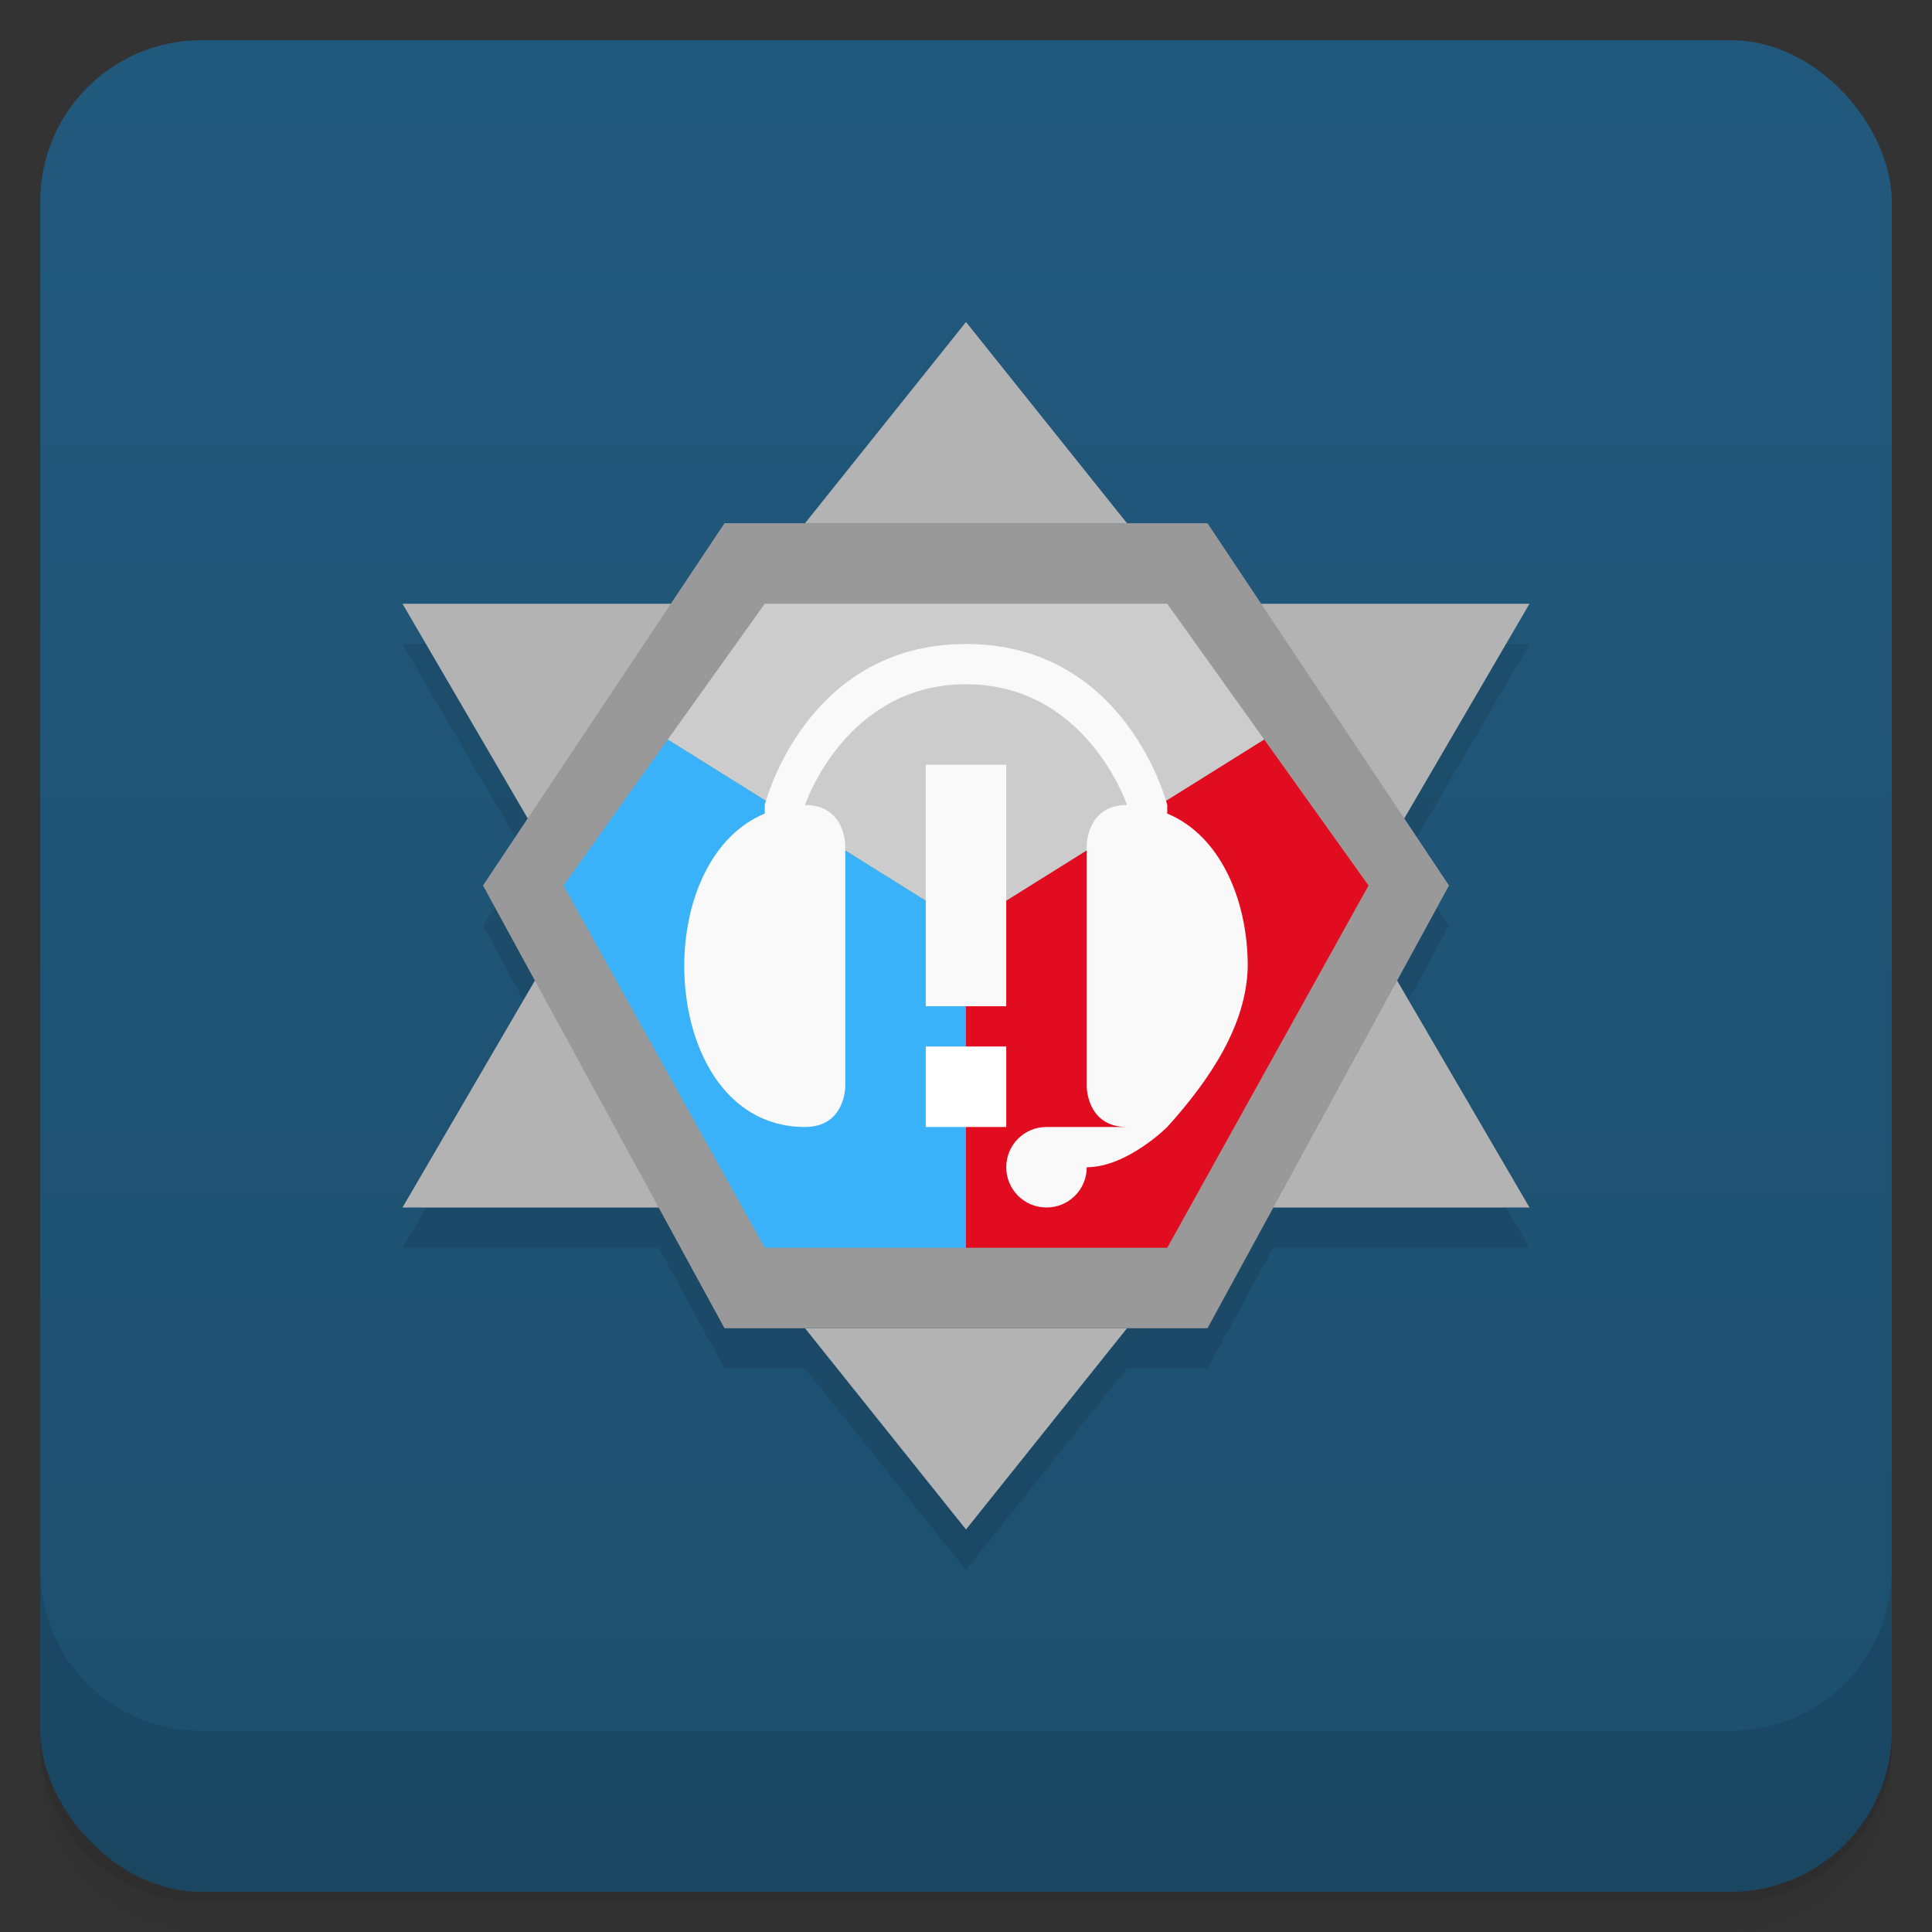 <svg version="1.1" viewBox="0 0 48 48" xmlns="http://www.w3.org/2000/svg">
 <rect x="0" y="0" width="48" height="48" fill="#333333" stroke="none"/>
 <defs>
  <linearGradient id="bg" x2="0" y1="1" y2="47" gradientUnits="userSpaceOnUse">
   <stop style="stop-color:#21597d" offset="0"/>
   <stop style="stop-color:#1d4e6d" offset="1"/>
  </linearGradient>
 </defs>
 <path d="m1 43v0.25c0 2.216 1.784 4 4 4h38c2.216 0 4-1.784 4-4v-0.25c0 2.216-1.784 4-4 4h-38c-2.216 0-4-1.784-4-4zm0 0.5v0.5c0 2.216 1.784 4 4 4h38c2.216 0 4-1.784 4-4v-0.5c0 2.216-1.784 4-4 4h-38c-2.216 0-4-1.784-4-4z" style="opacity:.02"/>
 <path d="m1 43.25v0.25c0 2.216 1.784 4 4 4h38c2.216 0 4-1.784 4-4v-0.25c0 2.216-1.784 4-4 4h-38c-2.216 0-4-1.784-4-4z" style="opacity:.05"/>
 <path d="m1 43v0.25c0 2.216 1.784 4 4 4h38c2.216 0 4-1.784 4-4v-0.25c0 2.216-1.784 4-4 4h-38c-2.216 0-4-1.784-4-4z" style="opacity:.1"/>
 <rect x="1" y="1" width="46" height="46" rx="4" style="fill:url(#bg)"/>
 <path d="m1 39v4c0 2.216 1.784 4 4 4h38c2.216 0 4-1.784 4-4v-4c0 2.216-1.784 4-4 4h-38c-2.216 0-4-1.784-4-4z" style="opacity:.1"/>
 <path d="m 24,9 -4,5 h -2 l -1.334,2 H 10 L 13.111,21.334 12,23 13.289,25.363 10,31 h 6.363 L 18,34 h 2 l 4,5 4,-5 h 2 l 1.637,-3 H 38 L 34.711,25.363 36,23 34.889,21.334 38,16 H 31.334 L 30,14 h -2 z" style="opacity:.1"/>
 <path d="m34.5 21-3.5-6h7z" style="fill:#b3b3b3"/>
 <path d="m24 8-4 5h8z" style="fill:#b3b3b3"/>
 <path d="m24 38-4-5h8z" style="fill:#b3b3b3"/>
 <path d="m34.5 24-3.5 6h7z" style="fill:#b3b3b3"/>
 <path d="m13.5 24-3.5 6h7z" style="fill:#b3b3b3"/>
 <path d="m13.5 21-3.5-6h7z" style="fill:#b3b3b3"/>
 <path d="m18 33h12l6-11-6-9h-12l-6 9z" style="fill:#999"/>
 <path d="m31.408 18.371-7.408 4.629v8h5l5-9z" style="fill:#e10c1f"/>
 <path d="m16.592 18.371-2.592 3.629 5 9h5v-8z" style="fill:#39b2f9"/>
 <path d="M 19,15 16.592,18.371 24,23 31.408,18.371 29,15 Z" style="fill:#ccc"/>
 <path d="m24 16c-4 0-5 4-5 4v0.213c-1.326 0.549-2 2.159-2 3.787 0 2 1 4 3 4 1 0 1-1 1-1v-6s0-1-1-1c0 0 1-3 4-3s4 3 4 3c-1 0-1 1-1 1v6s0 1 1 1h-2c-0.554 0-1 0.446-1 1s0.446 1 1 1 1-0.446 1-1c1 0 2-1 2-1 1.069-1.185 1.977-2.546 2-4 0-1.628-0.674-3.238-2-3.787v-0.213s-1-4-5-4zm-1 3v6h2v-6z" style="fill:#f9f9f9;paint-order:stroke fill markers"/>
 <rect x="23" y="26" width="2" height="2" style="fill:#fff;paint-order:stroke fill markers"/>
</svg>
